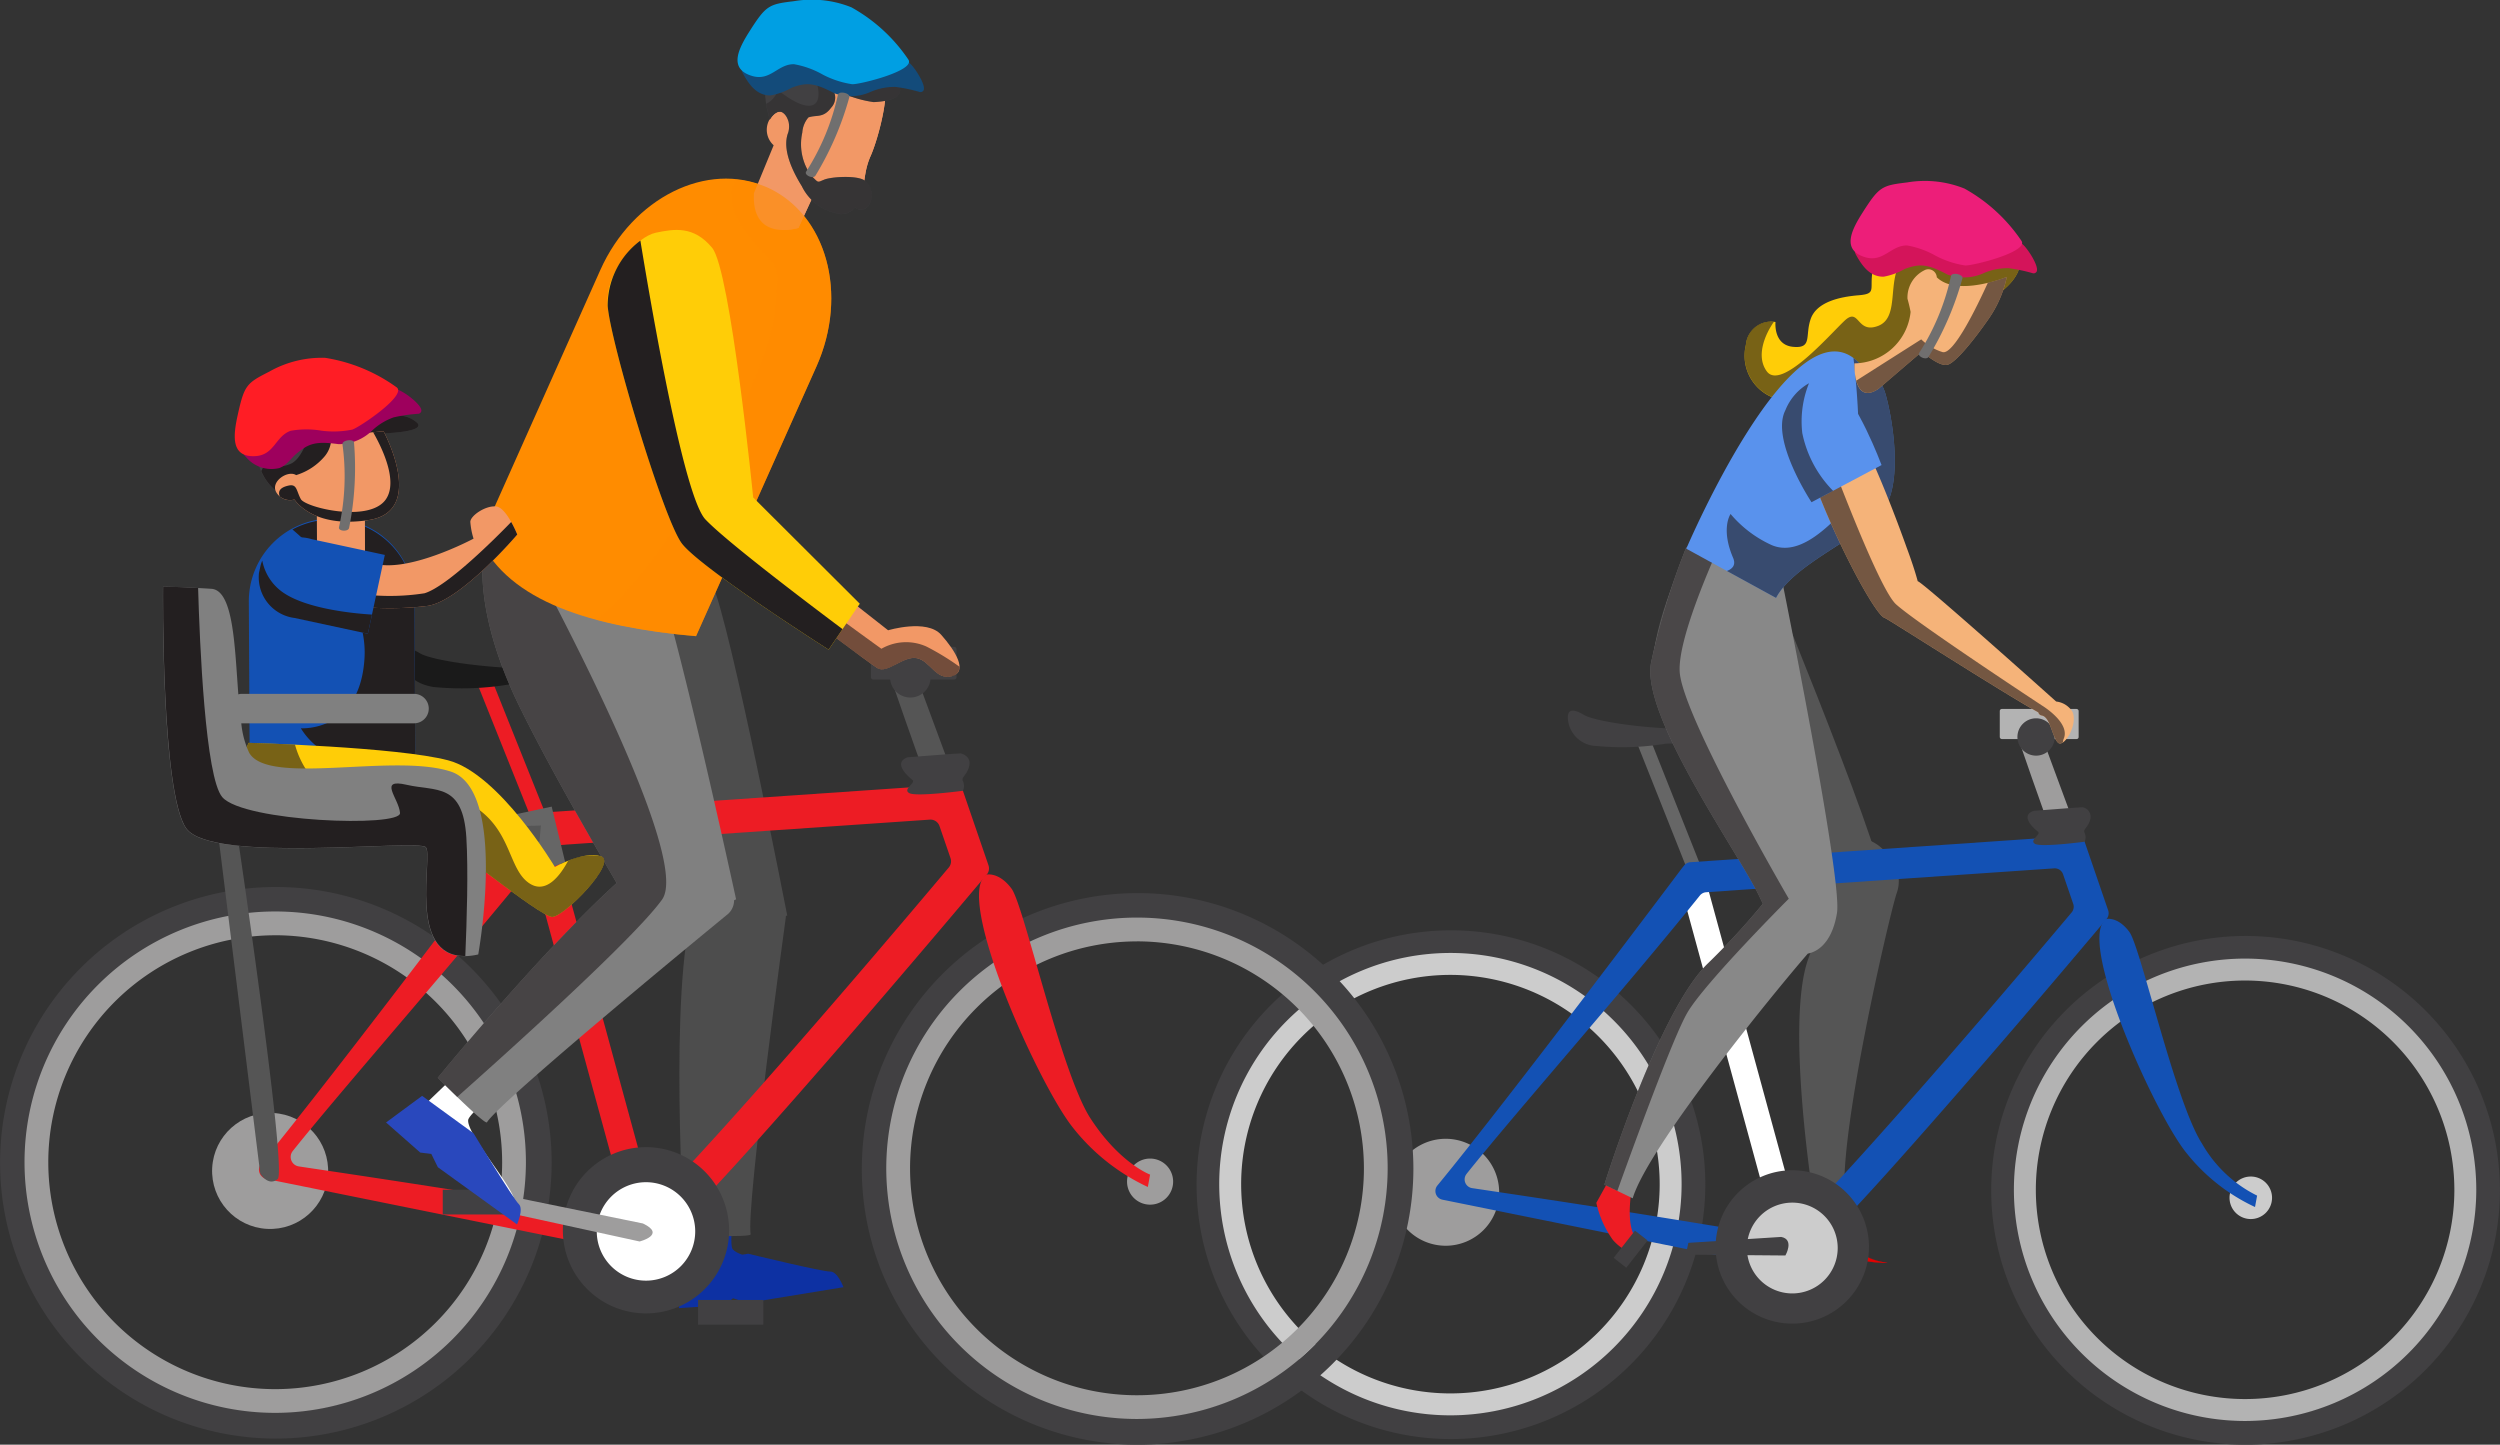 <svg xmlns="http://www.w3.org/2000/svg" width="185.831" height="107.387" viewBox="0 0 185.831 107.387">
  <rect x="0" y="0" width="185.831" height="107.387" fill="#333333" stroke="none"/>
  <defs>
    <style>
      .cls-1 {
        fill: #555;
      }

      .cls-2 {
        fill: #e60000;
      }

      .cls-3 {
        fill: #fff;
      }

      .cls-4 {
        fill: #666;
      }

      .cls-5 {
        fill: #414042;
      }

      .cls-6 {
        fill: #ccc;
      }

      .cls-7 {
        fill: #9e9d9d;
      }

      .cls-8 {
        fill: #b3b3b3;
      }

      .cls-9 {
        fill: #1351b4;
      }

      .cls-10 {
        fill: #ed1c24;
      }

      .cls-11 {
        fill: #ffcd07;
      }

      .cls-12 {
        fill: #888;
      }

      .cls-13, .cls-21, .cls-25 {
        fill: #231f20;
      }

      .cls-13, .cls-24 {
        opacity: 0.61;
      }

      .cls-13, .cls-21, .cls-23, .cls-24, .cls-25 {
        mix-blend-mode: overlay;
        isolation: isolate;
      }

      .cls-14 {
        fill: #5992ed;
      }

      .cls-15 {
        fill: #f5b379;
      }

      .cls-16 {
        fill: #4d4d4d;
      }

      .cls-17 {
        fill: #0d31a3;
      }

      .cls-18 {
        fill: #1a1a1a;
      }

      .cls-19 {
        fill: gray;
      }

      .cls-20, .cls-23 {
        fill: #f29866;
      }

      .cls-22, .cls-24 {
        fill: #ff8c00;
      }

      .cls-25 {
        opacity: 0.36;
      }

      .cls-26 {
        fill: #2948bd;
      }

      .cls-27 {
        fill: #134b7a;
      }

      .cls-28 {
        fill: #009fe3;
      }

      .cls-29 {
        fill: #706f6f;
      }

      .cls-30 {
        fill: #9e005d;
      }

      .cls-31 {
        fill: #ff1d25;
      }

      .cls-32 {
        fill: #d4145a;
      }

      .cls-33 {
        fill: #ed1e79;
      }
    </style>
  </defs>
  <g id="Grupo_325" data-name="Grupo 325" transform="translate(-1034.239 -382.642)">
    <g id="Grupo_300" data-name="Grupo 300">
      <path id="Caminho_736" data-name="Caminho 736" class="cls-1" d="M1163.155,421.407l1.414,1.24s9.522,22.934,9.61,25.634-1.288,3.854-2.906,3.489-.709-.729-3.244-3.912-10.9-11.236-10.963-15.156,2.7-9.3,2.7-9.3S1161.879,420.643,1163.155,421.407Z"/>
      <g id="Grupo_281" data-name="Grupo 281">
        <path id="Caminho_737" data-name="Caminho 737" class="cls-2" d="M1170.779,470.84s.185,3.757,1.472,4.719a4.049,4.049,0,0,0,2.263.943,10.574,10.574,0,0,1-2.959-.427,7.479,7.479,0,0,1-2.333-1.918l.146-3.357Z"/>
        <path id="Caminho_738" data-name="Caminho 738" class="cls-2" d="M1174.512,476.515h-.011a10.573,10.573,0,0,1-2.951-.427,7.543,7.543,0,0,1-2.338-1.923l0,0v-.005l.146-3.37h.013l1.424.041v.012c0,.038.2,3.762,1.466,4.71a4.154,4.154,0,0,0,2.242.939h.013v.027Zm-5.276-2.363a7.443,7.443,0,0,0,2.323,1.911,9.562,9.562,0,0,0,2.636.417,4.682,4.682,0,0,1-1.951-.91c-1.242-.928-1.464-4.48-1.477-4.717l-1.387-.04Z"/>
      </g>
      <path id="Caminho_739" data-name="Caminho 739" class="cls-1" d="M1174.793,446.449a2.7,2.7,0,0,1,.412,2.643c-.535,1.641-4.535,18.773-3.779,22.985l-2.34.03s-2.15-13.314-.453-18.137a47.631,47.631,0,0,0,2.191-8.415S1172.824,443.762,1174.793,446.449Z"/>
      <g id="Grupo_282" data-name="Grupo 282">
        <rect id="Retângulo_89" data-name="Retângulo 89" class="cls-3" width="1.923" height="28.448" transform="translate(1159.056 448.136) rotate(-15.249)"/>
      </g>
      <g id="Grupo_284" data-name="Grupo 284">
        <g id="Grupo_283" data-name="Grupo 283">
          <rect id="Retângulo_90" data-name="Retângulo 90" class="cls-4" width="1.024" height="10.113" transform="translate(1155.877 437.766) rotate(-21.678)"/>
        </g>
      </g>
      <g id="Grupo_285" data-name="Grupo 285">
        <path id="Caminho_740" data-name="Caminho 740" class="cls-5" d="M1163,438.092s.427-1.365-2.731-1.279-7.427-.512-8.28-1.024-1.281-.426-1.2.342a2.182,2.182,0,0,0,2.134,1.963,19.861,19.861,0,0,0,5.122-.172A37.558,37.558,0,0,1,1163,438.092Z"/>
      </g>
      <g id="Grupo_286" data-name="Grupo 286">
        <path id="Caminho_741" data-name="Caminho 741" class="cls-6" d="M1203.125,471.676a1.58,1.58,0,1,1-1.58-1.579A1.58,1.58,0,0,1,1203.125,471.676Z"/>
      </g>
      <g id="Grupo_287" data-name="Grupo 287">
        <path id="Caminho_742" data-name="Caminho 742" class="cls-7" d="M1145.675,471.266a3.975,3.975,0,1,1-3.976-3.975A3.975,3.975,0,0,1,1145.675,471.266Z"/>
      </g>
      <g id="Grupo_289" data-name="Grupo 289">
        <g id="Grupo_288" data-name="Grupo 288">
          <path id="Caminho_743" data-name="Caminho 743" class="cls-5" d="M1142.094,489.611A18.908,18.908,0,1,1,1161,470.7,18.93,18.93,0,0,1,1142.094,489.611Zm-.005-36.022a17.115,17.115,0,1,0,17.118,17.112A17.134,17.134,0,0,0,1142.089,453.589Z"/>
        </g>
      </g>
      <g id="Grupo_291" data-name="Grupo 291">
        <g id="Grupo_290" data-name="Grupo 290">
          <path id="Caminho_744" data-name="Caminho 744" class="cls-6" d="M1142.054,487.848a17.185,17.185,0,1,1,17.183-17.187A17.2,17.2,0,0,1,1142.054,487.848Zm-.005-32.74a15.555,15.555,0,1,0,15.558,15.553A15.573,15.573,0,0,0,1142.049,455.108Z"/>
        </g>
      </g>
      <g id="Grupo_293" data-name="Grupo 293">
        <g id="Grupo_292" data-name="Grupo 292">
          <path id="Caminho_745" data-name="Caminho 745" class="cls-5" d="M1201.165,490.029a18.907,18.907,0,1,1,18.9-18.91A18.929,18.929,0,0,1,1201.165,490.029Zm-.005-36.022a17.115,17.115,0,1,0,17.117,17.113A17.135,17.135,0,0,0,1201.16,454.007Z"/>
        </g>
      </g>
      <g id="Grupo_295" data-name="Grupo 295">
        <g id="Grupo_294" data-name="Grupo 294">
          <path id="Caminho_746" data-name="Caminho 746" class="cls-8" d="M1201.125,488.267a17.185,17.185,0,1,1,17.182-17.187A17.2,17.2,0,0,1,1201.125,488.267Zm-.005-32.74a15.555,15.555,0,1,0,15.558,15.553A15.573,15.573,0,0,0,1201.12,455.527Z"/>
        </g>
      </g>
      <path id="Caminho_747" data-name="Caminho 747" class="cls-7" d="M1183.736,436.653h2.005l2.624,7.1h-1.929s-2.392-6.711-2.392-6.942Z"/>
      <g id="Grupo_297" data-name="Grupo 297">
        <g id="Grupo_296" data-name="Grupo 296">
          <path id="Caminho_748" data-name="Caminho 748" class="cls-9" d="M1166.931,476.937c-.062,0-.12-.005-.179-.01-.1-.008-20.352-4.109-25.291-5.109a.654.654,0,0,1-.375-1.058c5.333-6.468,18.154-23.558,18.2-23.614l.137-.17a.657.657,0,0,1,.467-.244l28.638-1.966a.656.656,0,0,1,.665.442l1.752,5.107a.657.657,0,0,1-.118.634l-.18.215c-.054.064-5.415,6.452-10.9,12.742C1169.113,476.114,1167.736,476.937,1166.931,476.937Zm-23.679-7.034a.654.654,0,0,0,.414,1.055c2.644.4,7.752,1.14,15.74,2.445,3.078.5,5.829.952,7,1.14a.648.648,0,0,0,.523-.144c2.52-2.083,12.418-13.377,21.3-23.934a.656.656,0,0,0,.118-.635l-.755-2.2a.656.656,0,0,0-.665-.441l-25.866,1.775a.655.655,0,0,0-.465.242C1155.015,456.148,1146.683,465.593,1143.252,469.9Z"/>
        </g>
      </g>
      <g id="Grupo_298" data-name="Grupo 298">
        <path id="Caminho_749" data-name="Caminho 749" class="cls-5" d="M1173.164,475.33a5.7,5.7,0,1,1-5.7-5.7A5.7,5.7,0,0,1,1173.164,475.33Z"/>
      </g>
      <g id="Grupo_299" data-name="Grupo 299">
        <path id="Caminho_750" data-name="Caminho 750" class="cls-6" d="M1170.84,475.41a3.375,3.375,0,1,1-3.375-3.374A3.373,3.373,0,0,1,1170.84,475.41Z"/>
      </g>
      <path id="Caminho_751" data-name="Caminho 751" class="cls-5" d="M1188.183,442.7l.855-.054a.721.721,0,0,1,.587.855c-.16.694-.587.748-.427,1.068a.76.76,0,0,1-.006.64s-3.2.429-3.679.162.481-.7.213-.908-1.388-1.175-.32-1.549Z"/>
      <path id="Caminho_752" data-name="Caminho 752" class="cls-9" d="M1190.826,450.949s.857-.182,1.7.975,3.4,12.65,5.4,15.735a9.624,9.624,0,0,0,4.089,3.856l-.155.848a14.136,14.136,0,0,1-5.091-4.01C1194.384,465.422,1188.5,452.288,1190.826,450.949Z"/>
      <rect id="Retângulo_91" data-name="Retângulo 91" class="cls-8" width="5.862" height="2.237" rx="0.145" transform="translate(1182.887 435.341)"/>
      <path id="Caminho_753" data-name="Caminho 753" class="cls-5" d="M1186.975,437.423a1.388,1.388,0,1,1-1.388-1.388A1.388,1.388,0,0,1,1186.975,437.423Z"/>
      <path id="Caminho_754" data-name="Caminho 754" class="cls-10" d="M1155.771,469.778s-.813,3.2-.09,4.637.065,1.47.065,1.47a3.672,3.672,0,0,1-1.618-1.076,7.482,7.482,0,0,1-1.231-2.757l1.628-2.94Z"/>
      <path id="Caminho_755" data-name="Caminho 755" class="cls-11" d="M1183.076,404.254s1.52-1.131,1.276-2.3-3.222-4.229-4.524-3.885-1.045-.06-2.676.126-3.34,2.849-3.678,4.389.349,1.889-1.087,2.007-3.113.508-3.553,1.755.153,2.22-1.319,2.076-1.3-1.845-1.3-1.845a1.879,1.879,0,0,0-2.2,1.7,3.349,3.349,0,0,0,2.211,3.989c1.676.729,8.008-2.134,9.041-3.1s3.064-5.335,3.554-5.341S1183.076,404.254,1183.076,404.254Z"/>
      <path id="Caminho_756" data-name="Caminho 756" class="cls-12" d="M1166.242,423.5l-1.151-1.488c-1.107-.992-5.506,1.316-5.506,1.316a51.471,51.471,0,0,0-2.626,8.611c-.684,3.86,5.991,13.362,7.873,16.969.179.344.312.63.444.915a53,53,0,0,1-4.093,4.442c-3.672,3.559-7.688,16.433-7.688,16.433l2.107,1.017c1.089-3.717,10.366-15.139,13.017-18.189,1.008-.2,1.869-1.166,2.169-3.031C1171.217,447.826,1166.242,423.5,1166.242,423.5Z"/>
      <rect id="Retângulo_92" data-name="Retângulo 92" class="cls-5" width="1.191" height="2.571" transform="matrix(-0.788, -0.616, 0.616, -0.788, 1155.124, 476.875)"/>
      <path id="Caminho_757" data-name="Caminho 757" class="cls-5" d="M1166.639,474.586l-6.9.439-.188.878,7.4.063S1167.642,474.774,1166.639,474.586Z"/>
      <path id="Caminho_758" data-name="Caminho 758" class="cls-13" d="M1184.352,401.95a3.843,3.843,0,0,0-.826-1.385c-.929.849-2.5,2.055-3.782,1.848-1.944-.314-3.01-1.819-4.138-.376s-.126,4.2-1.756,4.828-1.38-1.442-2.508-.376-4.7,5.2-5.769,3.762c-.84-1.137-.124-2.768.525-3.69a1.85,1.85,0,0,0-2.081,1.708,3.35,3.35,0,0,0,2.211,3.989c1.676.729,8.008-2.134,9.041-3.1s3.064-5.335,3.554-5.341,4.253.432,4.253.432S1184.6,403.123,1184.352,401.95Z"/>
      <path id="Caminho_759" data-name="Caminho 759" class="cls-13" d="M1153.495,470.7l.964.466c1.288-3.585,4.19-11.539,5.22-13.275,1.337-2.258,7.524-8.445,7.524-8.445s-7.942-13.628-8.11-16.888c-.119-2.337,2.117-7.579,3.458-10.463a21.249,21.249,0,0,0-2.966,1.235,51.471,51.471,0,0,0-2.626,8.611c-.684,3.86,5.991,13.362,7.873,16.969.179.344.312.63.444.915a53,53,0,0,1-4.093,4.442C1157.511,457.821,1153.495,470.7,1153.495,470.7Z"/>
      <path id="Caminho_760" data-name="Caminho 760" class="cls-14" d="M1172.424,409.62a3.689,3.689,0,0,1,1.947,2.239c.5,1.648,1.443,6.863-.272,8.846s-6.526,3.879-7.842,6.38l-6.671-3.657S1167.608,404.588,1172.424,409.62Z"/>
      <path id="Caminho_761" data-name="Caminho 761" class="cls-13" d="M1174.371,411.859a3.689,3.689,0,0,0-1.947-2.239,3.251,3.251,0,0,0-.414-.363c.36,2.977.861,9.652-.543,11.152-1.818,1.944-3.7,3.512-5.518,2.759a8.72,8.72,0,0,1-3.072-2.32s-.753,1.066.188,3.261c.213.5-.009.8-.459.975l3.651,2c1.316-2.5,6.126-4.4,7.842-6.38S1174.873,413.507,1174.371,411.859Z"/>
      <path id="Caminho_762" data-name="Caminho 762" class="cls-15" d="M1188.272,435.521a1.637,1.637,0,0,0-1.193-.733c-2.1-1.879-10.017-8.94-10.292-8.942-.278-1.065-.824-2.508-.824-2.508s-3.363-9.544-4.726-9.885-2.316-.333-2.809,1.807,4.948,13.136,5.925,13.323c.157.03,8.653,5.492,11.4,7.016a.3.3,0,0,0,.265.235c.627.126.752,1.568,1.191,2.007S1188.749,436.459,1188.272,435.521Z"/>
      <path id="Caminho_763" data-name="Caminho 763" class="cls-13" d="M1187.631,437.578c.551-1.2-1.616-2.5-1.616-2.5s-9.343-6.145-10.848-7.525c-1.4-1.285-5.47-12.365-6.018-13.867a3.2,3.2,0,0,0-.721,1.57c-.492,2.141,4.948,13.136,5.925,13.323.157.03,8.653,5.492,11.4,7.016a.3.3,0,0,0,.265.235c.627.126.752,1.568,1.191,2.007.1.1.234.071.375-.024A.725.725,0,0,1,1187.631,437.578Z"/>
      <path id="Caminho_764" data-name="Caminho 764" class="cls-15" d="M1173.874,411.545l3.23-2.767s1.279,1.159,1.908.977,2-1.9,3.068-3.44a8.541,8.541,0,0,0,1.331-3.089s-3.7,1.509-5.206.027a.628.628,0,0,0-.943-.51,2.252,2.252,0,0,0-1.235,2.108c.16.564.231.977.231.977a4.252,4.252,0,0,1-4.174,3.824S1171.953,412.834,1173.874,411.545Z"/>
      <path id="Caminho_765" data-name="Caminho 765" class="cls-13" d="M1182,403.66c-.822,1.81-2.582,5.432-3.385,5.149a3.98,3.98,0,0,1-1.567-.941l-4.824,3.065c.186.7.617,1.3,1.65.612l3.23-2.767s1.279,1.159,1.908.976,2-1.9,3.068-3.439a8.541,8.541,0,0,0,1.331-3.089A11.694,11.694,0,0,1,1182,403.66Z"/>
      <path id="Caminho_766" data-name="Caminho 766" class="cls-14" d="M1174.1,417.211l-5.2,2.759s-3.072-4.64-1.944-6.835,2.258-2.571,3.763-1.755S1174.1,417.211,1174.1,417.211Z"/>
      <path id="Caminho_767" data-name="Caminho 767" class="cls-13" d="M1168.206,414.828a7.608,7.608,0,0,1,.5-3.7,4.024,4.024,0,0,0-1.756,2.011c-1.128,2.195,1.944,6.835,1.944,6.835l1.6-.85A8.53,8.53,0,0,1,1168.206,414.828Z"/>
    </g>
    <g id="Grupo_301" data-name="Grupo 301">
      <path id="Caminho_768" data-name="Caminho 768" class="cls-7" d="M1121.441,470.473a1.713,1.713,0,1,1-1.713-1.712A1.713,1.713,0,0,1,1121.441,470.473Z"/>
    </g>
    <g id="Grupo_321" data-name="Grupo 321">
      <path id="Caminho_769" data-name="Caminho 769" class="cls-16" d="M1074.505,424.936s-.776,4.088,2.443,11.041,9.336,17.5,9.336,17.5l6.471-2.79s-4.218-21.66-5.6-24.716S1075.924,422.538,1074.505,424.936Z"/>
      <g id="Grupo_302" data-name="Grupo 302">
        <path id="Caminho_770" data-name="Caminho 770" class="cls-17" d="M1085.53,477.495l1.25-23.819c.2-2.189,5.119-1.728,4.913.461,0,0-3.735,20.422-2.992,21.358s6.612,1.37,6.754,2.2-10,1.473-10.134.879A1.469,1.469,0,0,1,1085.53,477.495Z"/>
        <path id="Caminho_771" data-name="Caminho 771" class="cls-16" d="M1090.038,474.389c.049.264-4.932.062-4.932.062s-1.178-18.513.689-24.346c.272-2.519,7.126-1.78,6.854.74C1092.649,450.845,1089.672,472.433,1090.038,474.389Z"/>
        <path id="Caminho_772" data-name="Caminho 772" class="cls-17" d="M1085.187,476.585l4.667-.751s5.545,1.35,6.092,1.325.992,1.162.992,1.162l-7.164,1.173-1.045-.352-.65.51-3.38.226Z"/>
      </g>
      <path id="Caminho_773" data-name="Caminho 773" class="cls-5" d="M1062.484,414.861s3.427-.057,2.775-.777a2.078,2.078,0,0,0-1.754-.523s1.784-1.076.753-1.718-2.092.468-2.092.468-4.306-.586-5.94.032-1.589,1.8-1.589,1.8-.882-1.1-1.26-.564.729.986.729.986-1.9-.257-1.522.274,1.3.3,1.3.3-.988.348-.369,2.172a3.669,3.669,0,0,0,2.069,2.312l4.973-2.654Z"/>
      <g id="Grupo_303" data-name="Grupo 303">
        <rect id="Retângulo_93" data-name="Retângulo 93" class="cls-10" width="2.085" height="30.849" transform="translate(1073.137 444.602) rotate(-15.249)"/>
      </g>
      <g id="Grupo_305" data-name="Grupo 305">
        <g id="Grupo_304" data-name="Grupo 304">
          <rect id="Retângulo_94" data-name="Retângulo 94" class="cls-10" width="1.111" height="10.966" transform="translate(1069.679 433.362) rotate(-21.809)"/>
        </g>
      </g>
      <g id="Grupo_306" data-name="Grupo 306">
        <path id="Caminho_774" data-name="Caminho 774" class="cls-18" d="M1077.415,433.71s.462-1.481-2.963-1.388-8.053-.554-8.978-1.109-1.389-.463-1.3.37.555,1.851,2.314,2.129a21.581,21.581,0,0,0,5.554-.186A40.469,40.469,0,0,1,1077.415,433.71Z"/>
      </g>
      <g id="Grupo_307" data-name="Grupo 307">
        <circle id="Elipse_13" data-name="Elipse 13" class="cls-7" cx="4.311" cy="4.311" r="4.311" transform="matrix(0.053, -0.999, 0.999, 0.053, 1049.783, 473.759)"/>
      </g>
      <g id="Grupo_309" data-name="Grupo 309">
        <g id="Grupo_308" data-name="Grupo 308">
          <path id="Caminho_775" data-name="Caminho 775" class="cls-5" d="M1054.745,489.575a20.5,20.5,0,1,1,20.5-20.505A20.525,20.525,0,0,1,1054.745,489.575Zm-.006-39.061A18.559,18.559,0,1,0,1073.3,469.07,18.579,18.579,0,0,0,1054.739,450.514Z"/>
        </g>
      </g>
      <g id="Grupo_311" data-name="Grupo 311">
        <g id="Grupo_310" data-name="Grupo 310">
          <path id="Caminho_776" data-name="Caminho 776" class="cls-7" d="M1054.7,487.664a18.635,18.635,0,1,1,18.632-18.638A18.657,18.657,0,0,1,1054.7,487.664Zm-.005-35.5a16.868,16.868,0,1,0,16.87,16.866A16.887,16.887,0,0,0,1054.7,452.161Z"/>
        </g>
      </g>
      <g id="Grupo_313" data-name="Grupo 313">
        <g id="Grupo_312" data-name="Grupo 312">
          <path id="Caminho_777" data-name="Caminho 777" class="cls-5" d="M1118.8,490.029a20.5,20.5,0,1,1,20.5-20.505A20.525,20.525,0,0,1,1118.8,490.029Zm-.006-39.061a18.559,18.559,0,1,0,18.562,18.556A18.579,18.579,0,0,0,1118.794,450.968Z"/>
        </g>
      </g>
      <g id="Grupo_315" data-name="Grupo 315">
        <g id="Grupo_314" data-name="Grupo 314">
          <path id="Caminho_778" data-name="Caminho 778" class="cls-7" d="M1118.756,488.118a18.635,18.635,0,1,1,18.632-18.637A18.657,18.657,0,0,1,1118.756,488.118Zm-.005-35.5a16.868,16.868,0,1,0,16.871,16.866A16.889,16.889,0,0,0,1118.751,452.615Z"/>
        </g>
      </g>
      <g id="Grupo_317" data-name="Grupo 317">
        <g id="Grupo_316" data-name="Grupo 316">
          <path id="Caminho_779" data-name="Caminho 779" class="cls-10" d="M1081.677,475.832c-.067,0-.131-.005-.195-.01-.111-.01-22.068-4.456-27.424-5.541a.709.709,0,0,1-.407-1.147c5.783-7.014,19.686-25.545,19.735-25.606l.148-.185a.708.708,0,0,1,.506-.264l31.055-2.132a.71.71,0,0,1,.721.479l1.9,5.538a.71.71,0,0,1-.128.687l-.2.233c-.059.07-5.873,7-11.815,13.818C1084.043,474.94,1082.55,475.832,1081.677,475.832ZM1056,468.2a.71.71,0,0,0,.45,1.144c2.866.432,8.405,1.236,17.068,2.651,3.338.545,6.321,1.033,7.59,1.237a.71.71,0,0,0,.567-.157c2.732-2.258,13.466-14.506,23.092-25.954a.711.711,0,0,0,.127-.688l-.819-2.388a.71.71,0,0,0-.721-.478l-28.048,1.925a.705.705,0,0,0-.5.262C1068.755,453.289,1059.72,463.531,1056,468.2Z"/>
        </g>
      </g>
      <g id="Grupo_318" data-name="Grupo 318">
        <path id="Caminho_780" data-name="Caminho 780" class="cls-5" d="M1088.435,474.089a6.179,6.179,0,1,1-6.179-6.177A6.178,6.178,0,0,1,1088.435,474.089Z"/>
      </g>
      <path id="Caminho_781" data-name="Caminho 781" class="cls-1" d="M1099.9,432.149h2.175l2.845,7.695h-2.091s-2.594-7.276-2.594-7.527Z"/>
      <g id="Grupo_319" data-name="Grupo 319">
        <path id="Caminho_782" data-name="Caminho 782" class="cls-3" d="M1085.916,474.138a3.659,3.659,0,1,1-3.7-3.62A3.659,3.659,0,0,1,1085.916,474.138Z"/>
      </g>
      <path id="Caminho_783" data-name="Caminho 783" class="cls-5" d="M1104.722,438.7l.927-.058s.811.174.637.927-.637.811-.463,1.158a.822.822,0,0,1-.007.694s-3.468.465-3.989.175.521-.753.231-.984-1.506-1.274-.348-1.68Z"/>
      <path id="Caminho_784" data-name="Caminho 784" class="cls-10" d="M1107.588,447.651s.929-.2,1.849,1.058,3.682,13.717,5.858,17.062,4.433,4.182,4.433,4.182l-.167.92a15.331,15.331,0,0,1-5.521-4.349C1111.447,463.346,1105.07,449.1,1107.588,447.651Z"/>
      <rect id="Retângulo_95" data-name="Retângulo 95" class="cls-5" width="6.357" height="2.426" rx="0.157" transform="translate(1098.979 430.726)"/>
      <path id="Caminho_785" data-name="Caminho 785" class="cls-5" d="M1103.413,432.985a1.506,1.506,0,1,1-1.506-1.506A1.505,1.505,0,0,1,1103.413,432.985Z"/>
      <path id="Caminho_786" data-name="Caminho 786" class="cls-3" d="M1065.357,465.19l17.206-16.519c1.648-1.456,4.916,2.241,3.269,3.7,0,0-16.7,12.341-16.793,13.531s3.885,5.523,3.419,6.228-8.3-5.766-7.993-6.292A1.468,1.468,0,0,1,1065.357,465.19Z"/>
      <path id="Caminho_787" data-name="Caminho 787" class="cls-19" d="M1088.955,449.49s-4.684-21.565-6.131-24.59-11.3-3.189-12.669-.76c0,0-.688,4.1,2.68,10.985,2.018,4.121,5.094,9.495,7.243,13.154-5.741,5.21-13.3,14.479-13.3,14.479s3.516,3.534,3.659,3.306c1.062-1.682,17.922-15.489,17.922-15.489a1.359,1.359,0,0,0,.446-1.015Z"/>
      <path id="Caminho_788" data-name="Caminho 788" class="cls-20" d="M1095.239,425.614c.268.134,5.015,3.878,5.015,3.878s2.876-.869,3.946.335,2.006,2.741.8,3.076-1.6-1.137-2.608-1.338-2.206,1.2-2.942.736-5.684-4.213-5.684-4.213Z"/>
      <path id="Caminho_789" data-name="Caminho 789" class="cls-4" d="M1075.246,442.6l1,4.112-2.608,1.1-1.2-4.614Z"/>
      <path id="Caminho_790" data-name="Caminho 790" class="cls-1" d="M1074.444,444a3.813,3.813,0,0,1-.4.018c-3.152.068-23.671-.018-23.671-.018l3.21,25.877s.6,1,1.3.4-2.909-24.975-2.909-24.975l22.367-.1Z"/>
      <path id="Caminho_791" data-name="Caminho 791" class="cls-7" d="M1082.031,473.586l-11.872-2.425-.251,1.171,11.873,2.592S1083.787,474.422,1082.031,473.586Z"/>
      <rect id="Retângulo_96" data-name="Retângulo 96" class="cls-5" width="4.849" height="1.839" transform="translate(1067.149 471.078)"/>
      <rect id="Retângulo_97" data-name="Retângulo 97" class="cls-5" width="4.849" height="1.839" transform="translate(1086.128 479.271)"/>
      <path id="Caminho_792" data-name="Caminho 792" class="cls-13" d="M1066.776,462.758s.68.681,1.449,1.423c3.165-2.807,13.124-11.728,15.228-14.674,2.164-3.03-7.751-21.714-10.512-26.784a4.1,4.1,0,0,0-2.786,1.417s-.688,4.1,2.68,10.985c2.018,4.121,5.094,9.495,7.243,13.154C1074.337,453.489,1066.776,462.758,1066.776,462.758Z"/>
      <path id="Caminho_793" data-name="Caminho 793" class="cls-21" d="M1065.26,414.084a2.08,2.08,0,0,0-1.755-.523s1.784-1.076.753-1.718-2.092.468-2.092.468l-.056-.007a.465.465,0,0,1,.107.521c-.377,1.066-4.829,1.442-4.829,1.442s-.5,2.508-1.63,2.885a2.214,2.214,0,0,1-1.818-.063s-.113.248-.28.567a3.665,3.665,0,0,0,1.92,1.963l4.973-2.654,1.931-2.1S1065.911,414.8,1065.26,414.084Z"/>
      <path id="Caminho_794" data-name="Caminho 794" class="cls-13" d="M1103.1,430.7a3.685,3.685,0,0,0-3.344.167s-3.155-2.261-5.31-3.915l-.678,1.14s4.949,3.745,5.684,4.213,1.939-.937,2.942-.736,1.4,1.672,2.608,1.337a.662.662,0,0,0,.551-.708A18.746,18.746,0,0,0,1103.1,430.7Z"/>
      <path id="Caminho_795" data-name="Caminho 795" class="cls-22" d="M1085.976,429.93l8.951-20.046c2.4-5.377.752-11.342-3.684-13.323s-9.979.773-12.38,6.15l-8.951,20.046C1072.1,427.351,1078.175,429.242,1085.976,429.93Z"/>
      <path id="Caminho_796" data-name="Caminho 796" class="cls-20" d="M1090.284,396.992l1.463-3.552a1.543,1.543,0,0,1-.337-1.86c.609-.974,1.144-.574,1.144-.574s-.49-2.451.586-3.493,5.562-.191,6.546.485-.116,4.857-.733,6.241-.33,2.434-.911,3.131a1.927,1.927,0,0,1-2.137.309,11.313,11.313,0,0,1-1.174-.58l-1.141,2.483S1090.071,400.7,1090.284,396.992Z"/>
      <path id="Caminho_797" data-name="Caminho 797" class="cls-23" d="M1099.686,388a5.524,5.524,0,0,0-1.527-.564c.015,1.806-.069,6.708-1.392,7.98a3.774,3.774,0,0,1-3.261,1.191l-1.136,3.125a4.3,4.3,0,0,0,1.22-.148l1.141-2.483a11.313,11.313,0,0,0,1.174.58,1.927,1.927,0,0,0,2.137-.309c.581-.7.293-1.746.911-3.131S1100.67,388.673,1099.686,388Z"/>
      <path id="Caminho_798" data-name="Caminho 798" class="cls-24" d="M1091.243,396.561a7.348,7.348,0,0,0-2.289-.56c-.477.722-.7,1.95.686,3.844,2.508,3.428,2.591,1.421,2.173,6.1-.365,4.088-7.419,18.174-13.266,22.745a43.313,43.313,0,0,0,7.43,1.237l8.95-20.046C1097.328,404.507,1095.679,398.542,1091.243,396.561Z"/>
      <path id="Caminho_799" data-name="Caminho 799" class="cls-11" d="M1098.149,427.518l-2.316,3.414s-9.538-6.068-10.912-7.894-5.332-15.041-5.512-17.677,2.207-5.137,3.578-5.421,2.812-.531,4.185,1.119,3.053,18.56,3.053,18.56Z"/>
      <path id="Caminho_800" data-name="Caminho 800" class="cls-21" d="M1086.671,421.248c-1.559-1.657-3.876-14.9-4.831-20.722a6.037,6.037,0,0,0-2.431,4.835c.18,2.636,4.138,15.85,5.512,17.677s10.912,7.894,10.912,7.894l1.034-1.525C1093.876,427.166,1088.138,422.806,1086.671,421.248Z"/>
      <path id="Caminho_801" data-name="Caminho 801" class="cls-5" d="M1092.834,392.482a1.62,1.62,0,0,0,.022-.787c-.186-.655-.561-.737-.561-.737-.471-.113-.839.588-.839.588a9.519,9.519,0,0,1-.349-3.461,1.712,1.712,0,0,1,1.327-1.192l.317-.318.343-.141c1.689-2.153,12.37,3.471,6.095,3.8a8.563,8.563,0,0,1-3.208-1.127,1.088,1.088,0,0,1,.04,1.54c-.594.8-1.084.513-1.692.725a1.936,1.936,0,0,0-.454,1.128,3.989,3.989,0,0,0,.678,3.219c.565.535.4.5.955.277s2.545-.343,3.045.1a1.379,1.379,0,0,1,.232,1.849.674.674,0,0,1-1,.117,1.256,1.256,0,0,1-1.416.421,3.7,3.7,0,0,1-2.526-1.994C1093.249,395.522,1092.316,393.778,1092.834,392.482Z"/>
      <path id="Caminho_802" data-name="Caminho 802" class="cls-25" d="M1097.822,386.775c.088.8.044,1.815-.491,1.929a6.8,6.8,0,0,1-2.508-.313s.69,1.756-.188,2.069-2.571-1.129-2.571-1.129a1.712,1.712,0,0,1-.868,1.029c.12.661.26,1.186.26,1.186s.368-.7.839-.588c0,0,.375.082.561.737a1.62,1.62,0,0,1-.022.787c-.518,1.3.415,3.04,1.009,4a3.7,3.7,0,0,0,2.526,1.994,1.256,1.256,0,0,0,1.416-.421.674.674,0,0,0,1-.117,1.379,1.379,0,0,0-.232-1.849c-.5-.438-2.494-.32-3.045-.1s-.39.258-.955-.277a3.99,3.99,0,0,1-.678-3.219,1.936,1.936,0,0,1,.454-1.128c.608-.212,1.1.071,1.692-.725a1.086,1.086,0,0,0-.04-1.539,8.567,8.567,0,0,0,3.208,1.126C1102.932,390.038,1100.638,387.965,1097.822,386.775Z"/>
      <path id="Caminho_803" data-name="Caminho 803" class="cls-9" d="M1065.078,438.7c.012-.157.023-.314.022-.474l-.058-10.843a6.154,6.154,0,1,0-12.307.065l.058,10.844c0,.16.014.317.027.473Z"/>
      <path id="Caminho_804" data-name="Caminho 804" class="cls-21" d="M1058.856,421.266a6.127,6.127,0,0,0-2.879.734c1.783,1.507,5.6,5.252,5.359,9.529-.315,5.567-4.734,5.247-4.734,5.247a5.241,5.241,0,0,0,2.157,1.962l6.319-.034c.012-.157.023-.314.022-.474l-.058-10.843A6.154,6.154,0,0,0,1058.856,421.266Z"/>
      <path id="Caminho_805" data-name="Caminho 805" class="cls-20" d="M1060.61,427.7a22.618,22.618,0,0,0,5.445-.027c2.472-.4,6.632-5.3,6.632-5.3s-.788-1.992-1.563-2.084-1.92.682-1.924,1.145a5.5,5.5,0,0,0,.239,1.247s-5.11,2.735-7.622,1.776S1060.61,427.7,1060.61,427.7Z"/>
      <path id="Caminho_806" data-name="Caminho 806" class="cls-21" d="M1072.237,421.443c-1.044,1.079-4.739,4.8-6.451,5.3a16.761,16.761,0,0,1-5.412-.048,9.431,9.431,0,0,0,.236,1.007,22.618,22.618,0,0,0,5.445-.027c2.472-.4,6.632-5.3,6.632-5.3A8.664,8.664,0,0,0,1072.237,421.443Z"/>
      <path id="Caminho_807" data-name="Caminho 807" class="cls-20" d="M1061.362,423.554c.152,2.119-1.294,1.713-3.557.019l-.027-4.991,3.557-.019Z"/>
      <path id="Caminho_808" data-name="Caminho 808" class="cls-23" d="M1061.074,424.823a1.549,1.549,0,0,0,.288-1.269l-.027-4.991-3.557.019.013,2.4A7.661,7.661,0,0,1,1061.074,424.823Z"/>
      <path id="Caminho_809" data-name="Caminho 809" class="cls-20" d="M1062.75,414.7s3.188,5.894-1.04,6.588-5.583-1.515-5.583-1.515a1.181,1.181,0,0,1-1.347-.53c-.474-.8.865-1.684,1.471-1.284a4.521,4.521,0,0,0,2.142-1.422,2.1,2.1,0,0,0,.462-1.481Z"/>
      <path id="Caminho_810" data-name="Caminho 810" class="cls-21" d="M1062.75,414.7l-.776.071c.617,1.074,1.9,3.639.938,5-1.234,1.753-5.975.6-6.315-.034s-.274-1.14-.912-1c-.491.106-.839.332-.65.811a1.229,1.229,0,0,0,1.092.224s1.355,2.209,5.583,1.515S1062.75,414.7,1062.75,414.7Z"/>
      <path id="Caminho_811" data-name="Caminho 811" class="cls-9" d="M1062.844,423.89l-5.443-1.172a3.049,3.049,0,0,0-3.794,1.961l-.118.549a3.049,3.049,0,0,0,2.65,3.349l5.444,1.172Z"/>
      <path id="Caminho_812" data-name="Caminho 812" class="cls-21" d="M1055.459,426.8a3.74,3.74,0,0,1-1.724-2.487,2.182,2.182,0,0,0-.128.367l-.118.549a3.049,3.049,0,0,0,2.65,3.349l5.444,1.172.306-1.424C1059.94,428.206,1057.054,427.8,1055.459,426.8Z"/>
      <g id="Grupo_320" data-name="Grupo 320">
        <path id="Caminho_813" data-name="Caminho 813" class="cls-11" d="M1052.72,437.859s-1.2,2.107,1.6,4.815,11.434,1.8,12.136,2.006,7.924,6.118,8.827,6.118,4.914-4.112,3.61-4.513-3.41.8-3.41.8-4.112-6.921-7.924-7.924S1052.72,437.859,1052.72,437.859Z"/>
        <path id="Caminho_814" data-name="Caminho 814" class="cls-13" d="M1078.9,446.285a4.021,4.021,0,0,0-2.432.345c-.555,1.041-1.635,2.545-2.922,1.644-1.881-1.317-1.066-5.267-6.458-6.709s-8.716.188-9.908-1.443a6.638,6.638,0,0,1-1.013-2.126c-2.007-.1-3.446-.137-3.446-.137s-1.2,2.107,1.6,4.815,11.434,1.8,12.136,2.006,7.924,6.118,8.827,6.118S1080.2,446.686,1078.9,446.285Z"/>
      </g>
      <path id="Caminho_815" data-name="Caminho 815" class="cls-19" d="M1067.76,440c-4.218-1.406-13.591,1.093-15-1.406a6.717,6.717,0,0,1-.586-2.187h12.875a1.094,1.094,0,0,0,0-2.187h-12.914a1.082,1.082,0,0,0-.18.036c-.271-3.555-.356-7.743-2.007-7.847-2.5-.156-3.593-.156-3.593-.156s-.156,15.309,1.719,17.965,17.183.781,17.808,1.406-1.718,9.216,3.905,7.966C1069.79,453.586,1071.977,441.4,1067.76,440Z"/>
      <path id="Caminho_816" data-name="Caminho 816" class="cls-21" d="M1068.905,444.909c-.251-4.1-2.257-3.428-4.431-3.93s-.585,1-.5,2.091-11.621.668-13.209-1.171c-1.269-1.469-1.684-11.457-1.8-15.551-1.8-.1-2.6-.1-2.6-.1s-.156,15.309,1.719,17.965,17.183.781,17.808,1.4c.585.586-1.434,8.165,2.935,8.09C1068.939,451.058,1069.054,447.331,1068.905,444.909Z"/>
      <path id="Caminho_817" data-name="Caminho 817" class="cls-26" d="M1065.615,464.1l3.822,2.78s2.953,4.884,3.356,5.254-.124,1.523-.124,1.523l-5.884-4.253-.486-.989-.821-.1-2.543-2.237Z"/>
    </g>
    <g id="Grupo_322" data-name="Grupo 322">
      <path id="Caminho_818" data-name="Caminho 818" class="cls-27" d="M1101.836,387.318a.232.232,0,0,0-.305,0,5.524,5.524,0,0,1-2.782,1.295c-1.978.179-3.455-.965-5.292-1.4-1.449-.348-2.159,1.412-3.644.5-.339-.207-.567.01-.339.417.437.779,1.012,1.626,2.046,1.605a4.892,4.892,0,0,0,1.577-.579c1.129-.413,1.7-.352,3.16.417a3.532,3.532,0,0,0,2.692-.1,4.511,4.511,0,0,1,1.844-.371,11.5,11.5,0,0,1,1.787.371.251.251,0,0,0,.26-.054C1103.2,389.135,1102.225,387.625,1101.836,387.318Z"/>
      <path id="Caminho_819" data-name="Caminho 819" class="cls-28" d="M1101.757,387.065a12.307,12.307,0,0,0-4.233-3.88,7.905,7.905,0,0,0-4.267-.455c-1.858.221-2.075.314-3.268,2.183-.836,1.31-1.639,2.822.131,3.368,1.388.428,1.922-.88,3.137-.867a6.656,6.656,0,0,1,2.154.78,6.9,6.9,0,0,0,2.172.708C1098.122,388.933,1102.34,387.891,1101.757,387.065Z"/>
      <path id="Caminho_820" data-name="Caminho 820" class="cls-29" d="M1097.373,389.865c.087-.3-.771-.493-.849-.185a17.453,17.453,0,0,1-2.36,5.714c-.181.261.518.577.686.309A22.9,22.9,0,0,0,1097.373,389.865Z"/>
    </g>
    <g id="Grupo_323" data-name="Grupo 323">
      <path id="Caminho_821" data-name="Caminho 821" class="cls-30" d="M1063.872,411.636a.232.232,0,0,0-.285.107,5.513,5.513,0,0,1-2.169,2.166c-1.795.844-3.576.279-5.452.495-1.481.17-1.544,2.062-3.25,1.72-.389-.078-.528.2-.175.506a2.45,2.45,0,0,0,2.473.8c.556-.215.847-.717,1.282-1.083.919-.773,1.479-.912,3.111-.69a3.541,3.541,0,0,0,2.495-1.013,4.527,4.527,0,0,1,1.6-.979,11.565,11.565,0,0,1,1.806-.264.252.252,0,0,0,.226-.139C1065.78,412.871,1064.343,411.791,1063.872,411.636Z"/>
      <path id="Caminho_822" data-name="Caminho 822" class="cls-31" d="M1063.712,411.426a12.344,12.344,0,0,0-5.308-2.186,7.919,7.919,0,0,0-4.163,1.034c-1.67.844-1.842,1.006-2.321,3.165-.336,1.513-.571,3.2,1.279,3.11,1.451-.074,1.5-1.482,2.649-1.886a6.668,6.668,0,0,1,2.29-.007,6.942,6.942,0,0,0,2.284-.08C1060.939,414.421,1064.542,412,1063.712,411.426Z"/>
      <path id="Caminho_823" data-name="Caminho 823" class="cls-29" d="M1060.555,415.55c-.023-.314-.893-.2-.861.118a17.347,17.347,0,0,1-.256,6.161c-.08.306.685.363.75.054A22.746,22.746,0,0,0,1060.555,415.55Z"/>
    </g>
    <g id="Grupo_324" data-name="Grupo 324">
      <path id="Caminho_824" data-name="Caminho 824" class="cls-32" d="M1184.573,400.791a.233.233,0,0,0-.305,0,5.516,5.516,0,0,1-2.782,1.295c-1.977.179-3.455-.965-5.292-1.4-1.449-.348-2.159,1.412-3.644.5-.339-.207-.567.011-.339.417.437.78,1.012,1.626,2.046,1.606a4.917,4.917,0,0,0,1.577-.58c1.129-.413,1.7-.352,3.16.417a3.532,3.532,0,0,0,2.692-.1,4.511,4.511,0,0,1,1.844-.371,11.659,11.659,0,0,1,1.788.371.25.25,0,0,0,.259-.054C1185.94,402.609,1184.962,401.1,1184.573,400.791Z"/>
      <path id="Caminho_825" data-name="Caminho 825" class="cls-33" d="M1184.494,400.538a12.317,12.317,0,0,0-4.233-3.88,7.9,7.9,0,0,0-4.266-.455c-1.859.221-2.076.315-3.269,2.183-.836,1.31-1.639,2.822.131,3.368,1.388.429,1.922-.88,3.137-.867a6.655,6.655,0,0,1,2.154.78,6.9,6.9,0,0,0,2.172.708C1180.859,402.407,1185.077,401.364,1184.494,400.538Z"/>
      <path id="Caminho_826" data-name="Caminho 826" class="cls-29" d="M1180.11,403.338c.087-.3-.771-.493-.849-.185a17.456,17.456,0,0,1-2.36,5.714c-.181.262.518.577.686.309A22.893,22.893,0,0,0,1180.11,403.338Z"/>
    </g>
  </g>
</svg>
